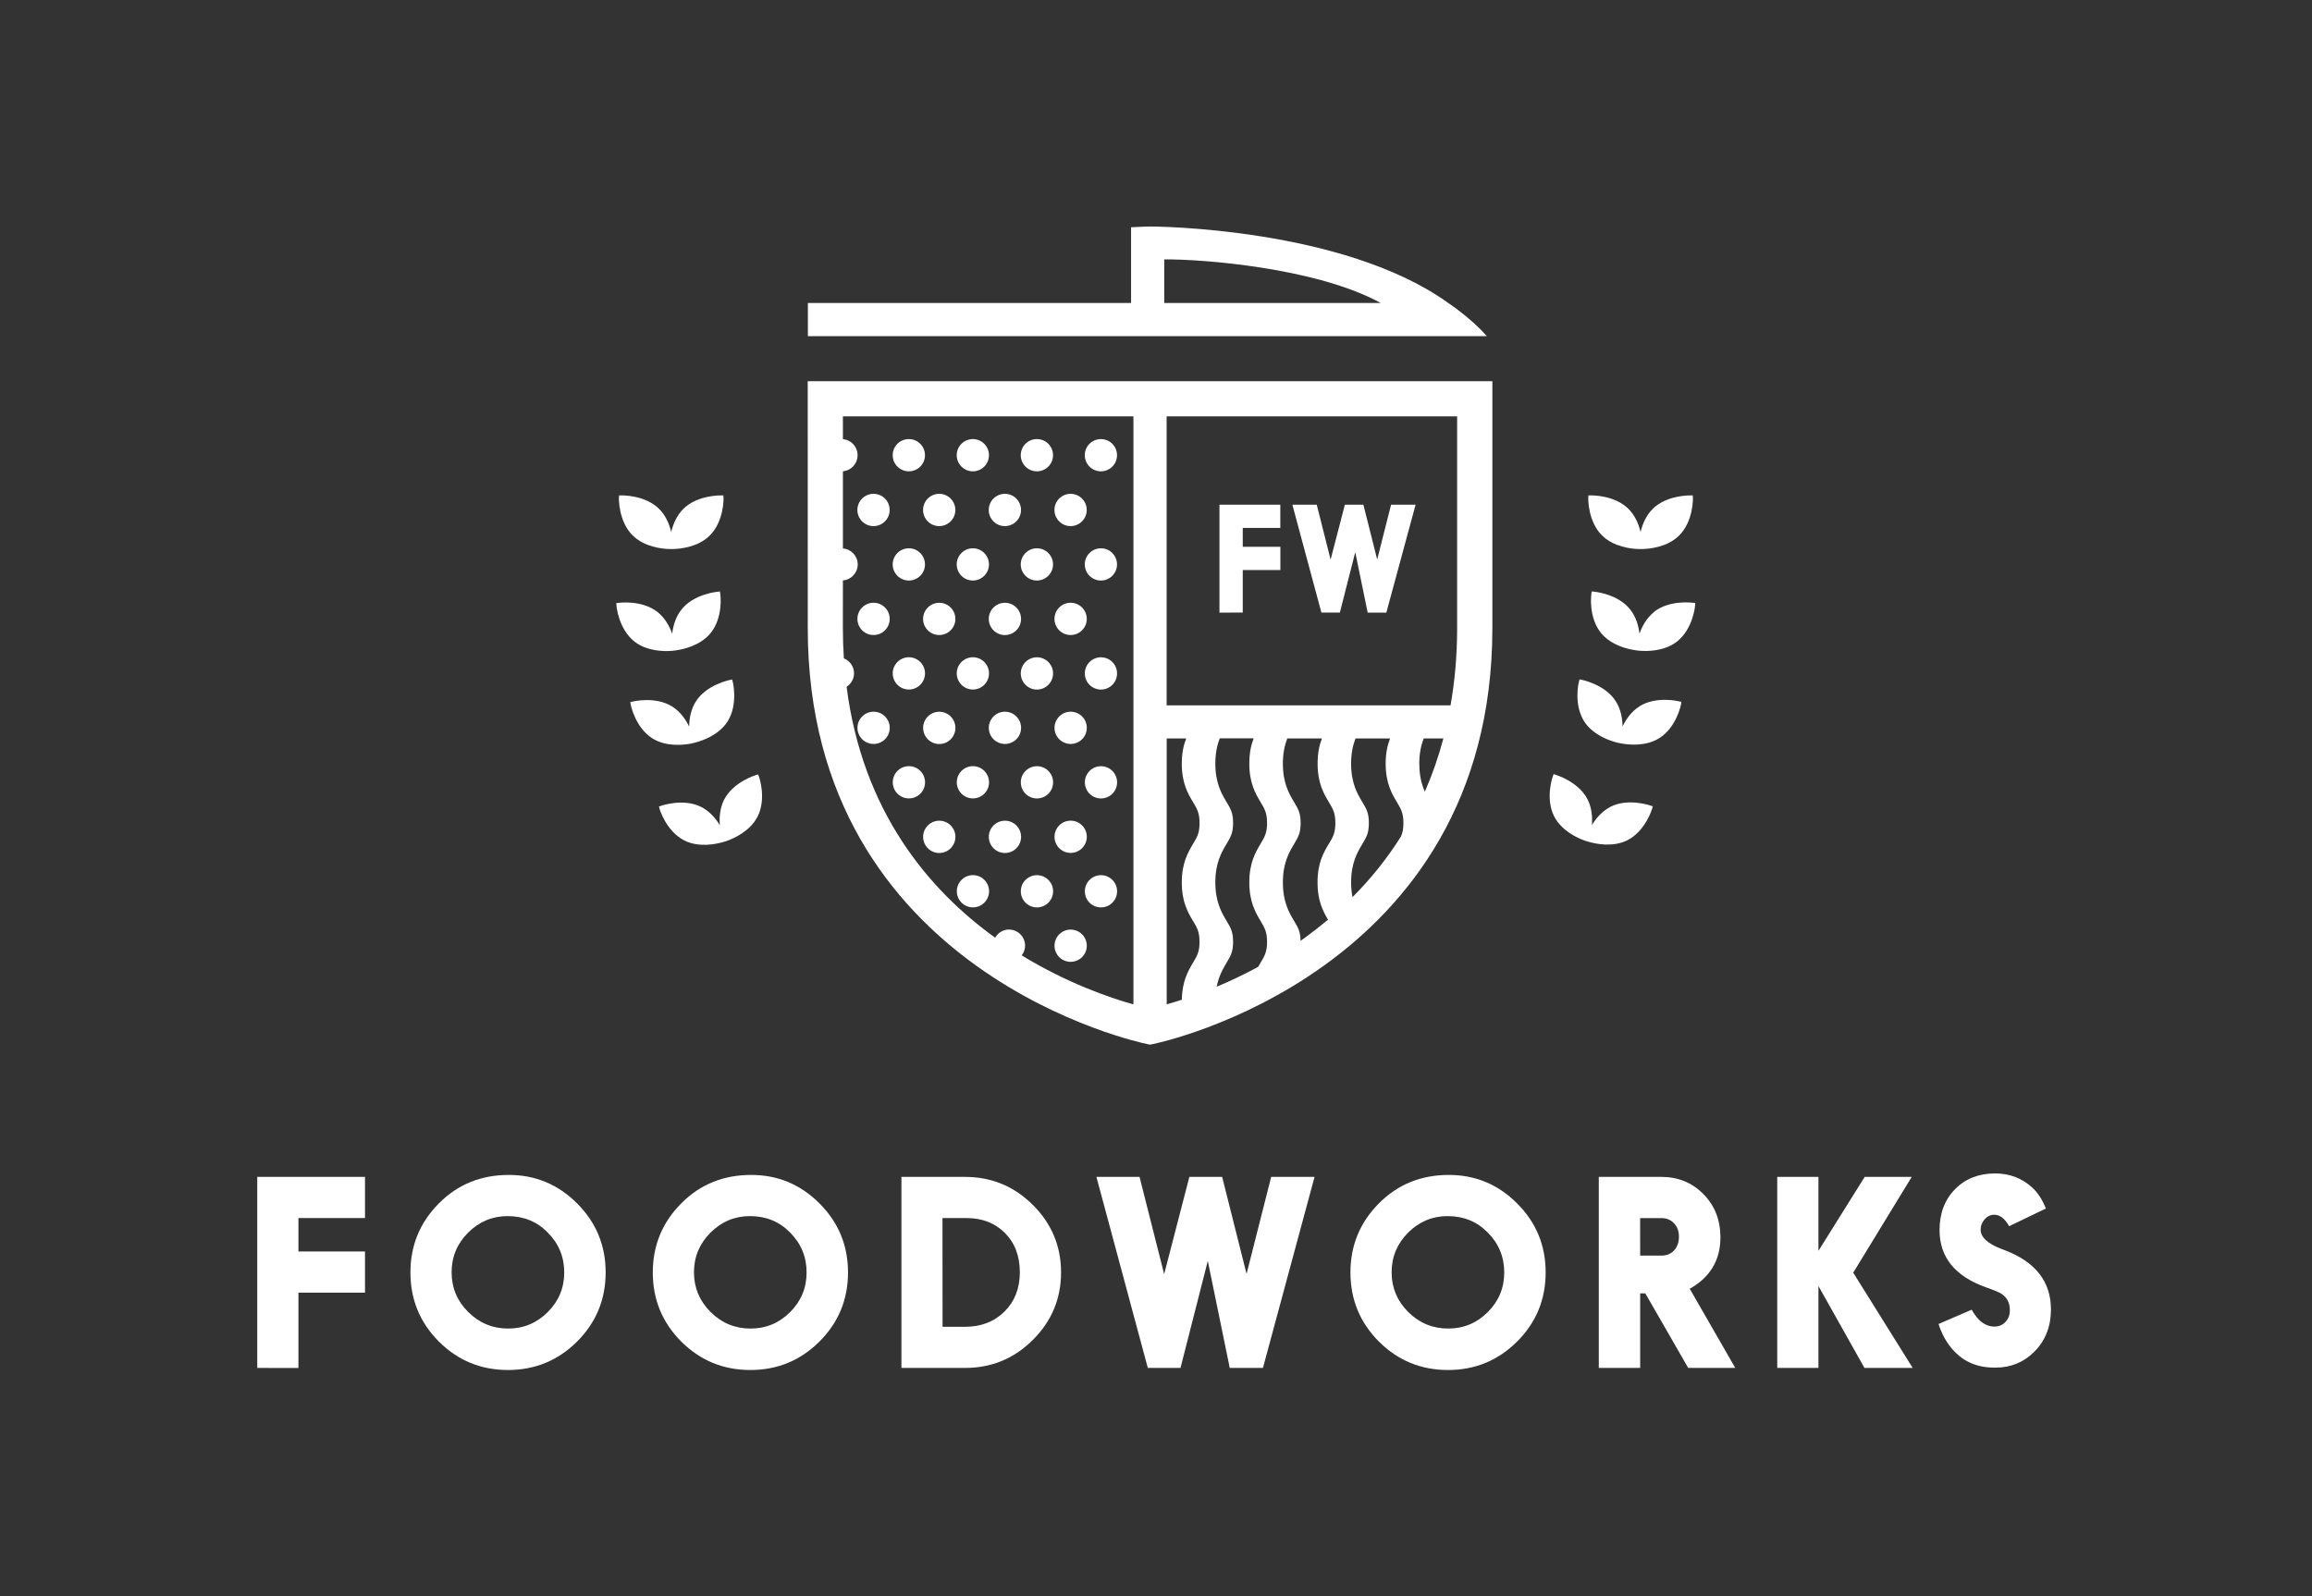<?xml version="1.0" encoding="UTF-8" standalone="no"?>
<svg
   xmlns:dc="http://purl.org/dc/elements/1.1/"
   xmlns:cc="http://creativecommons.org/ns#"
   xmlns:rdf="http://www.w3.org/1999/02/22-rdf-syntax-ns#"
   xmlns:svg="http://www.w3.org/2000/svg"
   xmlns="http://www.w3.org/2000/svg"
   xmlns:sodipodi="http://sodipodi.sourceforge.net/DTD/sodipodi-0.dtd"
   xmlns:inkscape="http://www.inkscape.org/namespaces/inkscape"
   inkscape:export-ydpi="200.1039"
   inkscape:export-xdpi="200.1039"
   inkscape:export-filename="/Users/mjf/Desktop/fw+tys.png"
   sodipodi:docname="logo.fwtext.white.svg"
   inkscape:version="1.0rc1 (09960d6, 2020-04-09)"
   id="svg8"
   version="1.1"
   viewBox="0 0 59.002 40.746"
   height="40.746mm"
   width="59.002mm">
  <rect x="0" y="0" width="59.002" height="40.746" fill="#333333" stroke="none"/>
  <defs
     id="defs2">
    <clipPath
       id="clip1">
      <path
         inkscape:connector-curvature="0"
         d="m 179,101 h 12.527 v 21 H 179 Z m 0,0"
         id="path28" />
    </clipPath>
  </defs>
  <sodipodi:namedview
     showguides="false"
     inkscape:window-maximized="0"
     inkscape:window-y="23"
     inkscape:window-x="0"
     inkscape:window-height="855"
     inkscape:window-width="1440"
     fit-margin-bottom="0"
     fit-margin-right="0"
     fit-margin-left="0"
     fit-margin-top="0"
     showgrid="false"
     inkscape:document-rotation="0"
     inkscape:current-layer="layer1"
     inkscape:document-units="mm"
     inkscape:cy="77.000002"
     inkscape:cx="111.49999"
     inkscape:zoom="4.0358747"
     inkscape:pageshadow="2"
     inkscape:pageopacity="0.0"
     borderopacity="1.0"
     bordercolor="#666666"
     pagecolor="#ffffff"
     id="base" />
  <g
     transform="translate(-12.7,-18.785)"
     id="layer1"
     inkscape:groupmode="layer"
     inkscape:label="Layer 1">
    <g
       style="fill:#ffffff"
       transform="translate(0.132,1.459)"
       id="g1036">
      <g
         style="fill:#ffffff"
         id="g1007"
         transform="translate(-0.152)">
        <path
           id="path33"
           d="m 34.231,32.14 c 0.211,-0.017 0.378,-0.192 0.378,-0.408 0,-0.216 -0.167,-0.391 -0.378,-0.408 v -3.371 h 7.414 v 15.009 c -0.614,-0.173 -1.697,-0.546 -2.851,-1.252 0.053,-0.069 0.086,-0.153 0.086,-0.247 0,-0.227 -0.184,-0.412 -0.412,-0.412 -0.152,0 -0.281,0.085 -0.352,0.208 -1.703,-1.227 -3.384,-3.224 -3.791,-6.404 0.113,-0.074 0.19,-0.198 0.19,-0.343 0,-0.174 -0.108,-0.321 -0.26,-0.382 -0.016,-0.252 -0.025,-0.508 -0.025,-0.773 z m 15.675,-4.187 v 5.405 c 0,0.706 -0.061,1.36 -0.168,1.97 h -7.246 v -7.375 z m -0.966,8.865 c 0,-0.272 0.048,-0.475 0.111,-0.64 0,-0.002 0,-0.002 0.002,-0.004 h 0.502 c -0.129,0.484 -0.288,0.936 -0.473,1.357 -0.079,-0.176 -0.141,-0.399 -0.141,-0.713 m -0.468,1.857 c -0.37,0.588 -0.791,1.101 -1.237,1.549 -0.022,-0.109 -0.036,-0.232 -0.036,-0.375 0,-0.501 0.161,-0.771 0.29,-0.986 0.102,-0.171 0.163,-0.274 0.163,-0.53 0,-0.256 -0.061,-0.359 -0.163,-0.53 -0.129,-0.215 -0.29,-0.485 -0.29,-0.986 0,-0.267 0.046,-0.468 0.108,-0.63 0.002,-0.006 0.004,-0.008 0.006,-0.014 h 0.881 c -0.065,0.165 -0.113,0.37 -0.113,0.644 0,0.501 0.161,0.771 0.289,0.986 0.102,0.17 0.164,0.273 0.164,0.53 0,0.152 -0.022,0.251 -0.062,0.341 m -1.841,0.188 c -0.129,0.215 -0.289,0.485 -0.289,0.986 0,0.474 0.143,0.74 0.268,0.951 -0.199,0.167 -0.401,0.324 -0.603,0.47 -0.014,0.009 -0.027,0.017 -0.038,0.028 -0.02,0.013 -0.039,0.026 -0.059,0.04 -0.006,-0.235 -0.065,-0.337 -0.163,-0.501 -0.129,-0.215 -0.289,-0.485 -0.289,-0.987 0,-0.501 0.16,-0.771 0.289,-0.986 0.102,-0.171 0.164,-0.274 0.164,-0.53 0,-0.256 -0.062,-0.359 -0.164,-0.53 -0.129,-0.215 -0.289,-0.485 -0.289,-0.986 0,-0.274 0.048,-0.479 0.112,-0.644 h 0.885 c -0.064,0.165 -0.111,0.369 -0.111,0.643 0,0.501 0.16,0.77 0.289,0.986 0.102,0.17 0.164,0.273 0.164,0.529 0,0.256 -0.062,0.359 -0.164,0.53 m -1.743,1.974 c 0.102,0.171 0.164,0.274 0.164,0.53 0,0.256 -0.062,0.359 -0.164,0.53 -0.021,0.035 -0.042,0.071 -0.064,0.109 -0.371,0.201 -0.728,0.369 -1.057,0.506 0.054,-0.277 0.162,-0.46 0.254,-0.616 0.102,-0.171 0.164,-0.274 0.164,-0.53 0,-0.256 -0.062,-0.359 -0.164,-0.53 -0.128,-0.216 -0.289,-0.485 -0.289,-0.987 0,-0.501 0.161,-0.771 0.289,-0.987 0.102,-0.17 0.164,-0.273 0.164,-0.53 0,-0.255 -0.062,-0.358 -0.164,-0.529 -0.128,-0.216 -0.289,-0.485 -0.289,-0.986 0,-0.275 0.049,-0.479 0.113,-0.644 h 0.865 c -0.064,0.165 -0.111,0.37 -0.111,0.644 0,0.501 0.16,0.77 0.289,0.986 0.102,0.17 0.164,0.273 0.164,0.529 0,0.256 -0.062,0.359 -0.164,0.53 -0.129,0.216 -0.289,0.486 -0.289,0.987 0,0.502 0.16,0.771 0.289,0.987 m -1.724,0 c 0.103,0.171 0.164,0.274 0.164,0.53 0,0.256 -0.061,0.359 -0.164,0.53 -0.124,0.21 -0.279,0.472 -0.287,0.948 -0.143,0.047 -0.272,0.085 -0.386,0.117 V 36.174 h 0.498 c -0.065,0.165 -0.113,0.369 -0.113,0.644 0,0.501 0.161,0.77 0.29,0.986 0.102,0.17 0.163,0.273 0.163,0.529 0,0.256 -0.061,0.359 -0.164,0.53 -0.128,0.216 -0.289,0.486 -0.289,0.987 0,0.502 0.161,0.771 0.289,0.987 m -9.834,-7.478 c 0,8.824 8.563,10.595 8.65,10.612 l 0.085,0.018 0.086,-0.018 c 0.087,-0.017 8.65,-1.788 8.65,-10.612 V 27.056 H 33.333 Z m 6.709,8.516 c 0.227,0 0.412,-0.183 0.412,-0.411 0,-0.227 -0.184,-0.412 -0.412,-0.412 -0.227,0 -0.412,0.184 -0.412,0.412 0,0.227 0.184,0.411 0.412,0.411 m 0,-2.78 c 0.227,0 0.412,-0.183 0.412,-0.411 0,-0.227 -0.184,-0.412 -0.412,-0.412 -0.227,0 -0.412,0.184 -0.412,0.412 0,0.227 0.184,0.411 0.412,0.411 m -3.353,-0.822 c -0.227,0 -0.412,0.184 -0.412,0.412 0,0.227 0.184,0.412 0.412,0.412 0.227,0 0.412,-0.184 0.412,-0.412 0,-0.227 -0.184,-0.412 -0.412,-0.412 m 1.676,0 c -0.227,0 -0.412,0.184 -0.412,0.412 0,0.227 0.184,0.412 0.412,0.412 0.227,0 0.412,-0.184 0.412,-0.412 0,-0.227 -0.184,-0.412 -0.412,-0.412 m 2.451,1.39 c -0.227,0 -0.412,0.184 -0.412,0.412 0,0.227 0.184,0.411 0.412,0.411 0.227,0 0.411,-0.183 0.411,-0.411 0,-0.227 -0.183,-0.412 -0.411,-0.412 m -1.634,0 c -0.227,0 -0.412,0.184 -0.412,0.412 0,0.227 0.184,0.411 0.412,0.411 0.227,0 0.412,-0.183 0.412,-0.411 0,-0.227 -0.184,-0.412 -0.412,-0.412 m -1.633,0.822 c 0.226,0 0.411,-0.184 0.411,-0.411 0,-0.227 -0.184,-0.412 -0.411,-0.412 -0.227,0 -0.412,0.184 -0.412,0.412 0,0.226 0.184,0.411 0.412,0.411 m -2.536,-4.171 c 0.227,0 0.412,-0.183 0.412,-0.411 0,-0.227 -0.184,-0.412 -0.412,-0.412 -0.227,0 -0.412,0.184 -0.412,0.412 0,0.227 0.184,0.411 0.412,0.411 m 5.029,0 c 0.227,0 0.412,-0.183 0.412,-0.411 0,-0.227 -0.184,-0.412 -0.412,-0.412 -0.227,0 -0.412,0.184 -0.412,0.412 0,0.227 0.184,0.411 0.412,0.411 m -3.353,-0.822 c -0.227,0 -0.412,0.184 -0.412,0.412 0,0.227 0.184,0.412 0.412,0.412 0.227,0 0.412,-0.184 0.412,-0.412 0,-0.227 -0.184,-0.412 -0.412,-0.412 m 1.676,0.822 c 0.227,0 0.412,-0.183 0.412,-0.411 0,-0.227 -0.184,-0.412 -0.412,-0.412 -0.227,0 -0.412,0.184 -0.412,0.412 0,0.227 0.184,0.411 0.412,0.411 m 2.451,0.568 c -0.227,0 -0.412,0.184 -0.412,0.412 0,0.227 0.184,0.411 0.412,0.411 0.227,0 0.411,-0.183 0.411,-0.411 0,-0.227 -0.183,-0.412 -0.411,-0.412 m -1.634,0 c -0.227,0 -0.412,0.184 -0.412,0.412 0,0.227 0.184,0.411 0.412,0.411 0.227,0 0.412,-0.183 0.412,-0.411 0,-0.227 -0.184,-0.412 -0.412,-0.412 m -3.268,0.822 c 0.227,0 0.412,-0.183 0.412,-0.411 0,-0.227 -0.184,-0.412 -0.412,-0.412 -0.227,0 -0.412,0.184 -0.412,0.412 0,0.227 0.184,0.411 0.412,0.411 m 1.634,0 c 0.226,0 0.411,-0.183 0.411,-0.411 0,-0.227 -0.184,-0.412 -0.411,-0.412 -0.227,0 -0.412,0.184 -0.412,0.412 0,0.227 0.184,0.411 0.412,0.411 m -2.536,-4.17 c 0.227,0 0.412,-0.184 0.412,-0.412 0,-0.227 -0.184,-0.412 -0.412,-0.412 -0.227,0 -0.412,0.184 -0.412,0.412 0,0.227 0.184,0.412 0.412,0.412 m 5.029,0 c 0.227,0 0.412,-0.184 0.412,-0.412 0,-0.227 -0.184,-0.412 -0.412,-0.412 -0.227,0 -0.412,0.184 -0.412,0.412 0,0.227 0.184,0.412 0.412,0.412 m -3.353,-0.823 c -0.227,0 -0.412,0.184 -0.412,0.412 0,0.227 0.184,0.411 0.412,0.411 0.227,0 0.412,-0.183 0.412,-0.411 0,-0.227 -0.184,-0.412 -0.412,-0.412 m 2.088,0.412 c 0,-0.227 -0.184,-0.412 -0.412,-0.412 -0.227,0 -0.412,0.184 -0.412,0.412 0,0.227 0.184,0.412 0.412,0.412 0.227,0 0.412,-0.184 0.412,-0.412 m 2.039,0.979 c -0.227,0 -0.412,0.184 -0.412,0.412 0,0.227 0.184,0.412 0.412,0.412 0.227,0 0.411,-0.184 0.411,-0.412 0,-0.227 -0.183,-0.412 -0.411,-0.412 m -1.634,0 c -0.227,0 -0.412,0.184 -0.412,0.412 0,0.227 0.184,0.412 0.412,0.412 0.227,0 0.412,-0.184 0.412,-0.412 0,-0.227 -0.184,-0.412 -0.412,-0.412 m -3.268,0.823 c 0.227,0 0.412,-0.184 0.412,-0.412 0,-0.227 -0.184,-0.412 -0.412,-0.412 -0.227,0 -0.412,0.184 -0.412,0.412 0,0.227 0.184,0.412 0.412,0.412 m 1.634,0 c 0.226,0 0.411,-0.184 0.411,-0.412 0,-0.227 -0.184,-0.412 -0.411,-0.412 -0.227,0 -0.412,0.184 -0.412,0.412 0,0.227 0.184,0.412 0.412,0.412 m -2.536,-4.171 c 0.227,0 0.412,-0.184 0.412,-0.412 0,-0.227 -0.184,-0.412 -0.412,-0.412 -0.227,0 -0.412,0.184 -0.412,0.412 0,0.227 0.184,0.412 0.412,0.412 m 5.029,0 c 0.227,0 0.412,-0.184 0.412,-0.412 0,-0.227 -0.184,-0.412 -0.412,-0.412 -0.227,0 -0.412,0.184 -0.412,0.412 0,0.227 0.184,0.412 0.412,0.412 m -3.353,0 c 0.227,0 0.412,-0.184 0.412,-0.412 0,-0.227 -0.184,-0.412 -0.412,-0.412 -0.227,0 -0.412,0.184 -0.412,0.412 0,0.227 0.184,0.412 0.412,0.412 m 1.676,0 c 0.227,0 0.412,-0.184 0.412,-0.412 0,-0.227 -0.184,-0.412 -0.412,-0.412 -0.227,0 -0.412,0.184 -0.412,0.412 0,0.227 0.184,0.412 0.412,0.412 m -4.17,-1.398 c 0.227,0 0.411,-0.184 0.411,-0.412 0,-0.227 -0.183,-0.411 -0.411,-0.411 -0.227,0 -0.412,0.183 -0.412,0.411 0,0.227 0.184,0.412 0.412,0.412 m 6.621,0 c 0.227,0 0.411,-0.184 0.411,-0.412 0,-0.227 -0.183,-0.411 -0.411,-0.411 -0.227,0 -0.412,0.183 -0.412,0.411 0,0.227 0.184,0.412 0.412,0.412 m -1.634,0 c 0.227,0 0.412,-0.184 0.412,-0.412 0,-0.227 -0.184,-0.411 -0.412,-0.411 -0.227,0 -0.412,0.183 -0.412,0.411 0,0.227 0.184,0.412 0.412,0.412 m -3.268,0 c 0.227,0 0.412,-0.184 0.412,-0.412 0,-0.227 -0.184,-0.411 -0.412,-0.411 -0.227,0 -0.412,0.183 -0.412,0.411 0,0.227 0.184,0.412 0.412,0.412 m 1.634,0 c 0.226,0 0.411,-0.184 0.411,-0.412 0,-0.227 -0.184,-0.411 -0.411,-0.411 -0.227,0 -0.412,0.183 -0.412,0.411 0,0.227 0.184,0.412 0.412,0.412 m 3.268,2.787 c 0.227,0 0.411,-0.184 0.411,-0.411 0,-0.227 -0.183,-0.412 -0.411,-0.412 -0.227,0 -0.412,0.184 -0.412,0.412 0,0.226 0.184,0.411 0.412,0.411 m -1.634,0 c 0.227,0 0.412,-0.184 0.412,-0.411 0,-0.227 -0.184,-0.412 -0.412,-0.412 -0.227,0 -0.412,0.184 -0.412,0.412 0,0.226 0.184,0.411 0.412,0.411 m -3.268,0 c 0.227,0 0.412,-0.184 0.412,-0.411 0,-0.227 -0.184,-0.412 -0.412,-0.412 -0.227,0 -0.412,0.184 -0.412,0.412 0,0.226 0.184,0.411 0.412,0.411 m 1.634,0 c 0.226,0 0.411,-0.184 0.411,-0.411 0,-0.227 -0.184,-0.412 -0.411,-0.412 -0.227,0 -0.412,0.184 -0.412,0.412 0,0.226 0.184,0.411 0.412,0.411 m 10.552,0.819 H 47.623 L 47.306,31.419 46.913,32.961 h -0.471 l -0.741,-2.754 h 0.622 l 0.354,1.402 0.364,-1.402 h 0.472 l 0.353,1.399 0.354,-1.399 h 0.626 z m -4.259,0 v -2.754 h 1.553 v 0.593 H 44.435 V 31.282 h 0.96 v 0.593 h -0.96 v 1.086 z m 0,0"
           style="fill:#ffffff;fill-opacity:1;fill-rule:nonzero;stroke:none;stroke-width:0.239"
           inkscape:connector-curvature="0" />
        <path
           id="path35"
           d="m 31.178,29.961 c 0.002,0.003 0.003,0.006 0.004,0.011 0.006,0 0.008,0 0.008,0.002 l -0.012,-0.012 z m -2.31,1.032 c 0.294,0.294 0.746,0.342 0.938,0.346 l 0.009,0.009 c 0,-0.002 -0.002,-0.005 -0.003,-0.009 h 0.078 c -0.002,0.005 -0.002,0.008 -0.003,0.009 l 0.009,-0.009 c 0.193,-0.004 0.645,-0.052 0.938,-0.346 0.356,-0.356 0.362,-0.933 0.346,-1.021 -0.08,-0.007 -0.667,-0.011 -1.023,0.344 -0.172,0.172 -0.262,0.396 -0.308,0.59 -0.045,-0.195 -0.135,-0.418 -0.307,-0.59 -0.356,-0.356 -0.943,-0.352 -1.023,-0.344 -0.016,0.088 -0.009,0.665 0.346,1.021 m -0.343,-1.032 -0.012,0.013 c 0,0 0.004,-0.002 0.009,-0.002 0,-0.006 0.002,-0.01 0.003,-0.011 m 2.568,2.452 c 0.002,0 0.003,0.005 0.005,0.01 h 0.009 l -0.014,-0.011 z m -1.21,1.522 0.01,0.008 c -0.002,0 -0.003,-0.004 -0.004,-0.008 0.014,-0.002 0.027,-0.003 0.038,-0.005 0.01,-0.002 0.023,-0.003 0.038,-0.004 0,0.005 -0.002,0.008 -0.002,0.009 l 0.008,-0.01 c 0.191,-0.025 0.634,-0.123 0.893,-0.449 0.313,-0.393 0.255,-0.967 0.23,-1.052 -0.08,0.002 -0.664,0.064 -0.978,0.457 -0.152,0.189 -0.215,0.421 -0.239,0.62 -0.067,-0.189 -0.181,-0.4 -0.371,-0.552 -0.392,-0.313 -0.976,-0.245 -1.054,-0.228 -0.006,0.089 0.065,0.662 0.458,0.976 0.325,0.259 0.779,0.257 0.971,0.239 m -1.438,-1.213 c 0,0 0.004,-0.002 0.008,-0.002 0,-0.006 0.002,-0.01 0.002,-0.011 l -0.011,0.013 z m 2.96,1.935 c 0.002,0 0.003,0.004 0.006,0.01 h 0.008 l -0.015,-0.01 z m -0.2,3.075 c -0.109,0.216 -0.126,0.457 -0.109,0.657 -0.104,-0.172 -0.258,-0.356 -0.474,-0.467 -0.448,-0.228 -1.006,-0.044 -1.079,-0.011 0.011,0.088 0.196,0.635 0.644,0.864 0.37,0.189 0.816,0.095 1,0.039 l 0.011,0.006 c -0.002,0 -0.003,-0.004 -0.006,-0.007 0.014,-0.004 0.026,-0.007 0.037,-0.012 0.01,-0.004 0.022,-0.007 0.036,-0.011 v 0.009 l 0.006,-0.011 c 0.182,-0.063 0.597,-0.249 0.786,-0.618 0.228,-0.448 0.056,-1 0.014,-1.079 -0.079,0.018 -0.638,0.196 -0.866,0.644 m 0.86,-0.654 c 0.002,0 0.004,0.004 0.007,0.01 h 0.008 l -0.016,-0.008 z m -1.701,-0.78 0.011,0.007 c -0.002,0 -0.003,-0.005 -0.005,-0.008 0.014,-0.004 0.027,-0.006 0.037,-0.008 0.011,-0.003 0.023,-0.006 0.038,-0.008 0,0.005 0,0.008 -0.002,0.009 l 0.006,-0.011 c 0.188,-0.046 0.618,-0.191 0.842,-0.541 0.269,-0.424 0.151,-0.99 0.117,-1.072 -0.08,0.01 -0.654,0.134 -0.924,0.558 -0.13,0.205 -0.169,0.443 -0.172,0.643 -0.086,-0.181 -0.223,-0.379 -0.428,-0.51 -0.424,-0.269 -0.997,-0.139 -1.073,-0.114 0.004,0.088 0.136,0.651 0.559,0.922 0.35,0.223 0.802,0.172 0.991,0.135 M 28.805,35.247 c 0,0 0.004,-0.002 0.008,-0.004 v -0.011 l -0.009,0.015 z m 0.729,2.668 c 0,0 0.003,-0.002 0.008,-0.004 0,-0.006 -0.002,-0.009 0,-0.011 z m 23.729,-7.954 -0.011,0.013 c 0,0 0.004,-0.002 0.009,-0.002 0,-0.006 0.002,-0.01 0.004,-0.011 m 0.341,1.032 c 0.294,0.294 0.745,0.342 0.938,0.346 l 0.009,0.009 c 0,-0.002 -0.002,-0.005 -0.002,-0.009 h 0.078 c 0,0.005 -0.002,0.008 -0.004,0.009 l 0.009,-0.009 c 0.193,-0.004 0.645,-0.052 0.938,-0.346 0.356,-0.356 0.362,-0.933 0.346,-1.021 -0.08,-0.007 -0.667,-0.011 -1.023,0.344 -0.172,0.172 -0.262,0.396 -0.308,0.59 -0.046,-0.195 -0.135,-0.418 -0.307,-0.59 -0.356,-0.356 -0.943,-0.352 -1.023,-0.344 -0.016,0.088 -0.01,0.665 0.346,1.021 m 2.31,-1.032 c 0,0.003 0.002,0.006 0.004,0.011 0.006,0 0.009,0 0.009,0.002 l -0.011,-0.012 z m -2.581,2.463 h 0.009 c 0.002,-0.006 0.004,-0.009 0.006,-0.01 l -0.013,0.011 z m 2.65,0.285 c 0,0.002 0,0.006 0.002,0.011 0.006,0.002 0.007,0.002 0.009,0.003 z m -1.052,0.239 c -0.19,0.151 -0.304,0.363 -0.371,0.552 -0.023,-0.199 -0.088,-0.431 -0.239,-0.621 -0.313,-0.393 -0.898,-0.455 -0.978,-0.457 -0.025,0.085 -0.083,0.66 0.23,1.053 0.259,0.325 0.703,0.424 0.893,0.448 l 0.008,0.011 c 0,-0.003 0,-0.006 -0.002,-0.01 0.015,0.002 0.027,0.004 0.038,0.005 0.011,0.002 0.023,0.003 0.038,0.005 0,0.005 -0.004,0.007 -0.004,0.008 l 0.009,-0.008 c 0.192,0.018 0.646,0.021 0.971,-0.239 0.393,-0.313 0.464,-0.888 0.458,-0.976 -0.079,-0.017 -0.662,-0.086 -1.055,0.227 M 53.022,34.667 h 0.009 c 0.002,-0.006 0.004,-0.008 0.006,-0.01 z m -0.661,2.421 c 0,0 0.004,0 0.009,0 0.004,-0.006 0.006,-0.007 0.006,-0.009 l -0.015,0.007 z m 3.267,-1.845 c 0.006,0.002 0.007,0.003 0.009,0.004 l -0.009,-0.015 v 0.011 m -1.073,0.115 c -0.205,0.13 -0.341,0.328 -0.428,0.51 -0.002,-0.201 -0.042,-0.439 -0.172,-0.643 -0.27,-0.425 -0.845,-0.548 -0.924,-0.558 -0.034,0.081 -0.152,0.647 0.117,1.071 0.224,0.35 0.654,0.496 0.842,0.541 l 0.007,0.011 v -0.009 c 0.013,0.003 0.027,0.006 0.037,0.008 0.012,0.003 0.023,0.006 0.038,0.008 -0.002,0.005 -0.004,0.007 -0.004,0.008 l 0.011,-0.007 c 0.189,0.038 0.641,0.089 0.991,-0.135 0.424,-0.269 0.556,-0.833 0.559,-0.922 -0.076,-0.024 -0.649,-0.155 -1.073,0.115 m -0.737,2.564 c -0.216,0.11 -0.37,0.295 -0.474,0.467 0.017,-0.2 0,-0.441 -0.11,-0.657 -0.227,-0.447 -0.788,-0.626 -0.865,-0.644 -0.042,0.079 -0.214,0.631 0.013,1.078 0.189,0.37 0.603,0.557 0.786,0.619 l 0.006,0.011 v -0.009 c 0.013,0.004 0.026,0.009 0.036,0.011 0.011,0.004 0.022,0.007 0.037,0.011 -0.002,0.004 -0.004,0.008 -0.006,0.008 l 0.012,-0.006 c 0.184,0.056 0.629,0.15 0.999,-0.038 0.448,-0.229 0.632,-0.777 0.645,-0.864 -0.073,-0.032 -0.631,-0.216 -1.079,0.011 m 1.081,-0.009 c 0.006,0.002 0.007,0.004 0.007,0.004 l -0.007,-0.015 v 0.011"
           style="fill:#ffffff;fill-opacity:1;fill-rule:nonzero;stroke:none;stroke-width:0.239"
           inkscape:connector-curvature="0" />
        <path
           id="path37"
           d="m 42.431,25.059 v -1.112 c 0.932,-0.012 3.883,0.21 5.524,1.112 z m 7.223,-0.018 C 46.986,23.142 42.202,23.099 41.99,23.108 l -0.405,0.018 v 1.933 h -8.248 v 0.847 h 17.326 c -0.406,-0.469 -1.009,-0.864 -1.009,-0.864"
           style="fill:#ffffff;fill-opacity:1;fill-rule:nonzero;stroke:none;stroke-width:0.239"
           inkscape:connector-curvature="0" />
      </g>
      <g
         style="fill:#ffffff"
         id="g1019">
        <path
           id="path39"
           d="m 19.133,52.24 v -4.876 h 2.75 v 1.051 H 20.184 v 0.853 h 1.699 v 1.05 H 20.184 v 1.923 z m 0,0"
           style="fill:#ffffff;fill-opacity:1;fill-rule:nonzero;stroke:none;stroke-width:0.239"
           inkscape:connector-curvature="0" />
        <path
           id="path41"
           d="m 25.554,47.314 c 0.675,0 1.256,0.241 1.741,0.726 0.486,0.486 0.729,1.073 0.729,1.763 0,0.689 -0.243,1.278 -0.729,1.764 -0.486,0.484 -1.074,0.726 -1.764,0.726 -0.689,0 -1.277,-0.242 -1.763,-0.726 -0.485,-0.486 -0.726,-1.074 -0.726,-1.764 0,-0.688 0.241,-1.275 0.726,-1.763 0.481,-0.485 1.077,-0.726 1.785,-0.726 z m -0.032,1.051 c -0.388,0 -0.723,0.139 -1.006,0.42 -0.283,0.282 -0.423,0.62 -0.423,1.015 0,0.392 0.14,0.73 0.423,1.012 0.284,0.282 0.624,0.423 1.019,0.423 0.394,0 0.732,-0.14 1.011,-0.42 0.281,-0.28 0.421,-0.617 0.421,-1.012 0,-0.399 -0.141,-0.739 -0.424,-1.022 -0.273,-0.278 -0.615,-0.416 -1.022,-0.416 z m 0,0"
           style="fill:#ffffff;fill-opacity:1;fill-rule:nonzero;stroke:none;stroke-width:0.239"
           inkscape:connector-curvature="0" />
        <path
           id="path43"
           d="m 31.739,47.314 c 0.675,0 1.256,0.241 1.741,0.726 0.486,0.486 0.729,1.073 0.729,1.763 0,0.689 -0.242,1.278 -0.729,1.764 -0.486,0.484 -1.073,0.726 -1.764,0.726 -0.689,0 -1.277,-0.242 -1.763,-0.726 -0.484,-0.486 -0.726,-1.074 -0.726,-1.764 0,-0.688 0.242,-1.275 0.726,-1.763 0.482,-0.485 1.077,-0.726 1.785,-0.726 z m -0.032,1.051 c -0.388,0 -0.723,0.139 -1.006,0.42 -0.282,0.282 -0.423,0.62 -0.423,1.015 0,0.392 0.141,0.73 0.423,1.012 0.284,0.282 0.624,0.423 1.019,0.423 0.395,0 0.732,-0.14 1.012,-0.42 0.28,-0.28 0.42,-0.617 0.42,-1.012 0,-0.399 -0.141,-0.739 -0.424,-1.022 -0.273,-0.278 -0.614,-0.416 -1.022,-0.416 z m 0,0"
           style="fill:#ffffff;fill-opacity:1;fill-rule:nonzero;stroke:none;stroke-width:0.239"
           inkscape:connector-curvature="0" />
        <path
           id="path45"
           d="m 35.572,52.24 v -4.876 h 1.623 c 0.676,0 1.255,0.24 1.735,0.719 0.477,0.477 0.716,1.051 0.716,1.719 0,0.669 -0.239,1.241 -0.716,1.719 -0.48,0.48 -1.058,0.719 -1.735,0.719 z m 1.05,-1.05 h 0.573 c 0.412,0 0.748,-0.131 1.011,-0.392 0.259,-0.259 0.388,-0.592 0.388,-0.999 0,-0.416 -0.128,-0.752 -0.385,-1.009 -0.253,-0.25 -0.577,-0.375 -0.974,-0.375 h -0.615 z m 0,0"
           style="fill:#ffffff;fill-opacity:1;fill-rule:nonzero;stroke:none;stroke-width:0.239"
           inkscape:connector-curvature="0" />
        <path
           id="path47"
           d="m 44.798,52.24 h -0.847 l -0.56,-2.731 -0.697,2.731 h -0.834 l -1.312,-4.876 h 1.101 l 0.628,2.483 0.643,-2.483 h 0.837 l 0.623,2.476 0.628,-2.476 h 1.107 z m 0,0"
           style="fill:#ffffff;fill-opacity:1;fill-rule:nonzero;stroke:none;stroke-width:0.239"
           inkscape:connector-curvature="0" />
        <path
           id="path49"
           d="m 49.543,47.314 c 0.675,0 1.256,0.241 1.741,0.726 0.486,0.486 0.729,1.073 0.729,1.763 0,0.689 -0.242,1.278 -0.729,1.764 -0.486,0.484 -1.073,0.726 -1.763,0.726 -0.69,0 -1.278,-0.242 -1.764,-0.726 -0.484,-0.486 -0.726,-1.074 -0.726,-1.764 0,-0.688 0.242,-1.275 0.726,-1.763 0.482,-0.485 1.077,-0.726 1.785,-0.726 z m -0.032,1.051 c -0.388,0 -0.723,0.139 -1.006,0.42 -0.282,0.282 -0.423,0.62 -0.423,1.015 0,0.392 0.141,0.73 0.423,1.012 0.284,0.282 0.624,0.423 1.019,0.423 0.395,0 0.732,-0.14 1.012,-0.42 0.28,-0.28 0.42,-0.617 0.42,-1.012 0,-0.399 -0.141,-0.739 -0.424,-1.022 -0.273,-0.278 -0.614,-0.416 -1.022,-0.416 z m 0,0"
           style="fill:#ffffff;fill-opacity:1;fill-rule:nonzero;stroke:none;stroke-width:0.239"
           inkscape:connector-curvature="0" />
        <path
           id="path51"
           d="m 55.651,52.24 -1.095,-1.903 h -0.131 v 1.903 h -1.056 v -4.876 h 1.598 c 0.424,0 0.779,0.145 1.066,0.433 0.293,0.293 0.44,0.663 0.44,1.11 0,0.582 -0.261,1.019 -0.783,1.312 l 1.162,2.021 z m -1.226,-2.867 h 0.542 c 0.152,0 0.27,-0.056 0.353,-0.168 0.064,-0.087 0.095,-0.191 0.095,-0.312 0,-0.146 -0.045,-0.265 -0.137,-0.356 -0.08,-0.08 -0.184,-0.121 -0.312,-0.121 h -0.542 z m 0,0"
           style="fill:#ffffff;fill-opacity:1;fill-rule:nonzero;stroke:none;stroke-width:0.239"
           inkscape:connector-curvature="0" />
        <path
           id="path53"
           d="M 57.923,52.24 V 47.364 H 58.974 v 1.888 l 1.181,-1.888 h 1.2 l -1.493,2.445 1.518,2.431 H 60.149 L 58.974,50.149 v 2.091 z m 0,0"
           style="fill:#ffffff;fill-opacity:1;fill-rule:nonzero;stroke:none;stroke-width:0.239"
           inkscape:connector-curvature="0" />
        <g
           transform="matrix(0.239,0,0,0.239,19.133,23.107)"
           id="g57"
           clip-rule="nonzero"
           clip-path="url(#clip1)"
           style="fill:#ffffff">
          <path
             id="path55"
             d="m 179.527,117.203 3.535,-1.527 c 0.672,1.203 1.48,1.805 2.418,1.805 0.461,0 0.848,-0.152 1.156,-0.465 0.336,-0.328 0.504,-0.762 0.504,-1.301 0,-0.781 -0.309,-1.363 -0.93,-1.754 -0.258,-0.16 -0.789,-0.383 -1.594,-0.664 -3.324,-1.18 -4.984,-3.219 -4.984,-6.113 0,-1.809 0.559,-3.273 1.676,-4.398 1.098,-1.109 2.52,-1.66 4.266,-1.66 1.508,0 2.809,0.484 3.906,1.461 0.629,0.566 1.129,1.328 1.504,2.285 l -3.922,1.887 c -0.461,-0.816 -0.988,-1.223 -1.582,-1.223 -0.453,0 -0.832,0.207 -1.141,0.625 -0.215,0.301 -0.32,0.625 -0.32,0.969 0,0.809 0.754,1.5 2.258,2.074 l 0.359,0.133 c 3.262,1.258 4.891,3.363 4.891,6.312 0,1.824 -0.594,3.332 -1.781,4.52 -1.133,1.125 -2.496,1.688 -4.094,1.688 h -0.223 c -2.102,0 -3.746,-0.875 -4.934,-2.621 -0.414,-0.609 -0.738,-1.289 -0.969,-2.031 z m 0,0"
             style="fill:#ffffff;fill-opacity:1;fill-rule:nonzero;stroke:none"
             inkscape:connector-curvature="0" />
        </g>
      </g>
    </g>
    <rect
       y="18.785"
       x="12.7"
       height="40.746"
       width="59.002"
       id="rect915"
       style="fill:#484848;fill-opacity:0;stroke-width:0.151" />
  </g>
</svg>
